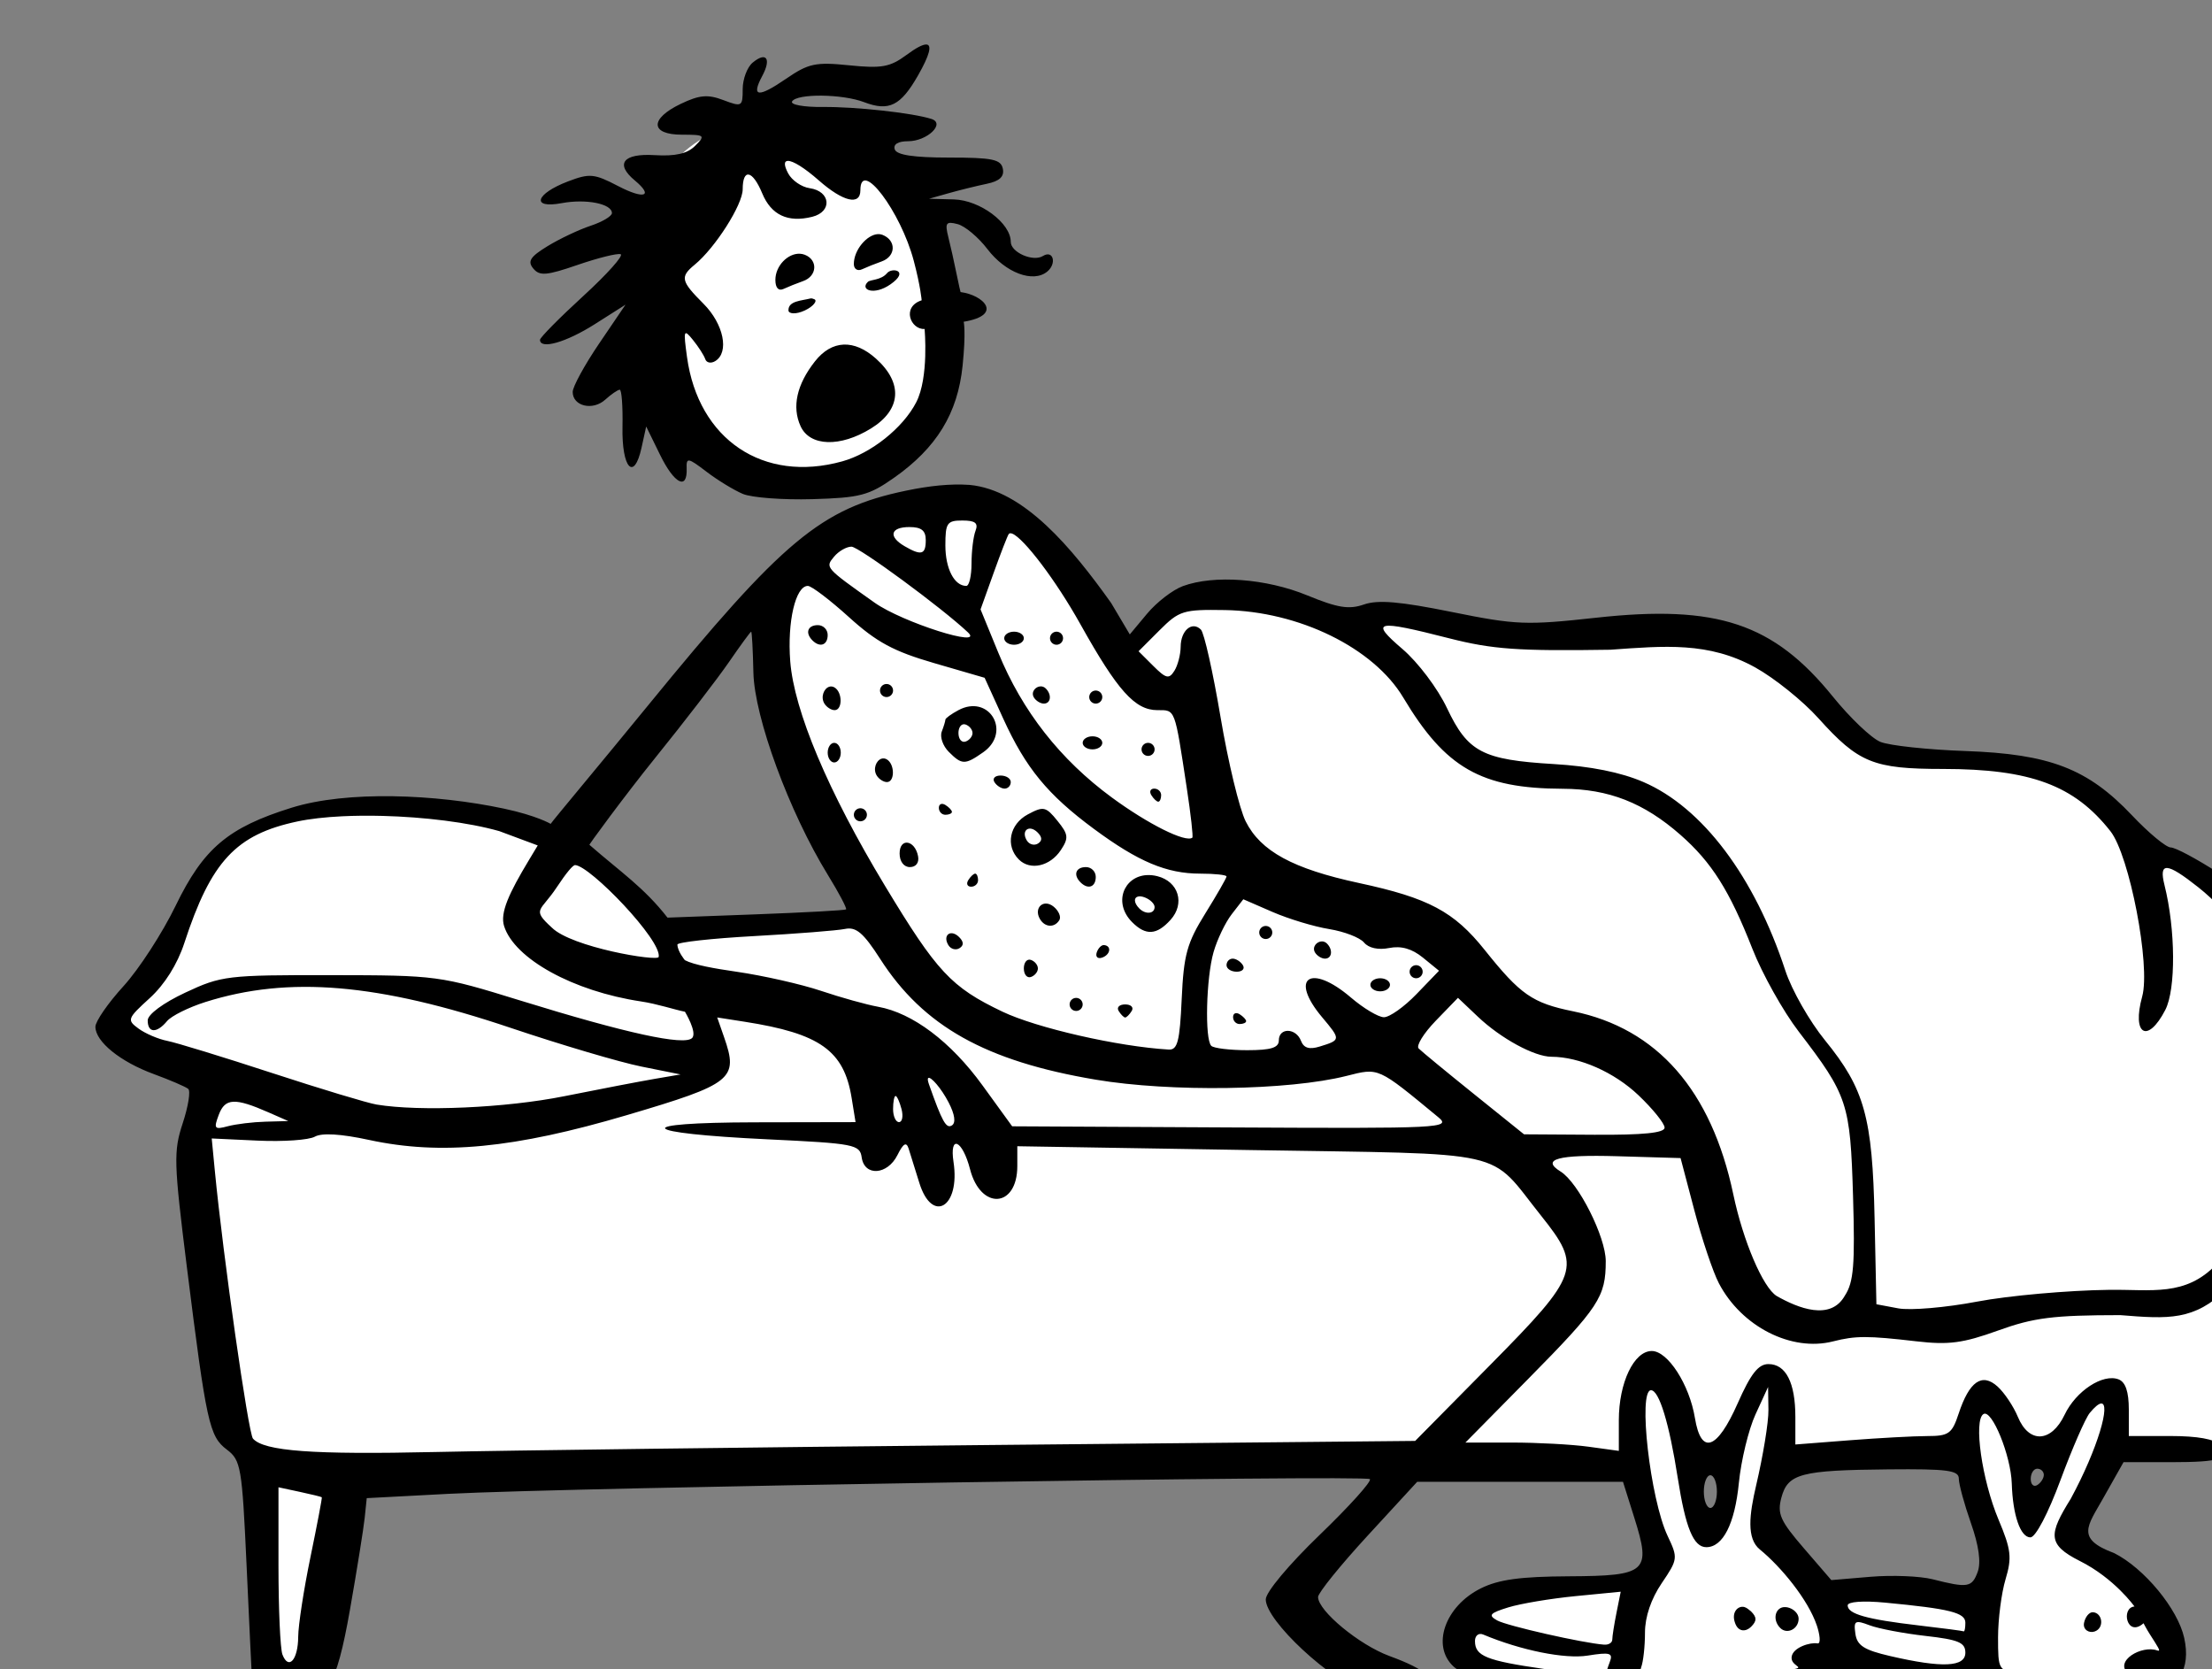 <?xml version="1.0" ?><!-- Created with Inkscape (http://www.inkscape.org/) --><svg height="254.095mm" id="svg35106" inkscape:version="1.1.2 (76b9e6a115, 2022-02-25)" sodipodi:docname="wake_3.svg" version="1.1" viewBox="0 0 336.79 254.095" width="336.79mm" xmlns="http://www.w3.org/2000/svg" xmlns:inkscape="http://www.inkscape.org/namespaces/inkscape" xmlns:sodipodi="http://sodipodi.sourceforge.net/DTD/sodipodi-0.dtd" xmlns:svg="http://www.w3.org/2000/svg">
  <rect x="0" y="0" width="336.79" height="254.095" fill="#808080" stroke="none"/>
  <sodipodi:namedview bordercolor="#666666" borderopacity="1.0" id="namedview35108" inkscape:current-layer="layer1" inkscape:cx="209.98456" inkscape:cy="472.2701" inkscape:document-units="mm" inkscape:pagecheckerboard="0" inkscape:pageopacity="0.0" inkscape:pageshadow="2" inkscape:window-height="1016" inkscape:window-maximized="1" inkscape:window-width="1866" inkscape:window-x="54" inkscape:window-y="27" inkscape:zoom="0.64052329" pagecolor="#ffffff" showgrid="false"/>
  <defs id="defs35103"/>
  <g id="layer1" inkscape:groupmode="layer" inkscape:label="Capa 1" transform="translate(-49.708,-23.724)">
    <g id="g23751" style="display:inline" transform="matrix(0.265,0,0,0.265,-9173.658,-4276.607)">
      <path d="m 38568.037,18732.033 c -11.941,0.308 -24.684,3.088 -37.898,8.979 -60.409,26.927 -43.208,105.6 -17.219,163.308 25.99,57.708 74.91,38.173 100.07,32.276 62.496,-12.959 46.53,-99.942 37.313,-142.201 -7.2,-33.015 -39.621,-63.461 -82.266,-62.362 z m 109.606,219.401 c -19.569,-1.071 -43.145,3.492 -66.247,15.32 -46.202,23.657 -51.182,70.311 -42.908,106.818 8.274,36.506 52.799,117.508 52.799,117.508 l -122.351,8.106 c 0,0 -7.762,-13.311 -24.969,-27.215 -17.207,-13.904 -62.605,-35.322 -108.442,-41.846 -45.836,-6.523 -88.45,4.133 -114.224,19.092 -25.774,14.958 -28.044,41.929 -46.422,71.912 -18.379,29.982 -21.454,26.292 -17.5,36.967 l 56.621,26.875 c 0,0 -10.911,23.658 -13.254,35.256 -2.343,11.597 13.253,123.885 19.111,149.123 5.858,25.239 18.891,39.47 18.891,39.47 0,0 1.245,90.279 1.904,108.664 0.659,18.385 19.258,18.584 22.407,8.239 3.148,-10.346 22.185,-110.577 22.185,-110.577 l 337.496,-6.394 404.385,-5.273 c 3.115,22.819 13.291,56.042 13.291,56.042 l -8.01,13.807 c 0,0 -50.644,3.217 -66.293,5.047 -15.649,1.829 -30.189,10.923 -39.369,25.561 -3.266,26.449 39.616,25.838 107.018,32.214 67.402,6.377 110.9,-16.689 110.9,-16.689 0,0 134.188,15.802 141.52,15.525 7.332,-0.278 46.64,1.275 51.877,-22.457 5.237,-23.731 -63.213,-60.992 -63.213,-60.992 l 24.658,-51.609 62.543,-0.817 c 0,0 14.717,-2.765 16.035,-23.062 1.318,-20.296 11.789,-39.671 30.094,-94.102 18.306,-54.43 0.586,-87.113 -1.098,-123.224 -1.684,-36.111 -29.054,-68.921 -43.113,-82.364 -14.058,-13.443 -42.762,-21.283 -42.762,-21.283 0,0 -15.814,-22.669 -29.287,-34.267 -13.473,-11.597 -59.895,-18.649 -92.186,-18.121 -32.29,0.526 -44.754,-14.16 -58.593,-27.602 -13.839,-13.443 -52.646,-48.305 -80.617,-46.262 -27.97,2.043 -109.464,0.199 -146.295,-7.906 -36.83,-8.106 -42.469,3.228 -42.469,3.228 0,0 -72.747,-16.799 -91.272,-16.009 -18.525,0.791 -47.447,29.851 -47.447,29.851 0,0 -29.067,-46.653 -43.199,-68.07 -7.066,-10.708 -22.627,-17.414 -42.195,-18.484 z m 625.853,548.832 -4.564,15.507 -13,19.297 -6.166,-34.494 z m -54.545,0.711 15.356,60.929 -13,21.125 c 0,0 -16.76,-1.884 -29.698,-3.658 -12.938,-1.775 -51.322,1.662 -51.322,1.662 l -38.691,-38.701 9.041,-39.943 z m -134.769,1.757 c -1.052,1.551 -1.824,3.098 -2.178,4.612 -2.957,12.642 -6.039,35.764 -11.707,36.152 -5.668,0.388 -9.734,-19.075 -9.735,-36.375 0,-1.251 -0.108,-2.633 -0.269,-4.076 z" fill="#00B894" id="path23747" style="fill:#ffffff;stroke-width:3.78;stroke-linecap:round;stroke-linejoin:round;paint-order:markers stroke fill;stop-color:#000000" transform="translate(-3313.529,-2437.82)"/>
      <path d="m 38650.914,18691.045 c -2.044,-0.09 -5.868,1.902 -11.447,6.027 -9.401,6.953 -14.225,7.822 -32.822,5.932 -19.412,-1.973 -23.398,-1.125 -36.333,7.736 -16.138,11.053 -20.198,10.552 -13.644,-1.689 5.31,-9.926 2.276,-14.079 -5.545,-7.588 -3.15,2.612 -5.725,9.469 -5.725,15.234 0,10.058 -0.455,10.313 -11.121,6.285 -8.971,-3.388 -13.691,-2.972 -24.42,2.143 -18.008,8.588 -17.669,17.734 0.659,17.734 13.137,0 13.58,0.372 7.558,6.393 -4.529,4.53 -11.331,6.091 -23.345,5.352 -18.031,-1.109 -22.799,5.021 -11.315,14.55 11.002,9.131 5.41,11.033 -9.537,3.242 -13.811,-7.199 -16.394,-7.439 -28.813,-2.714 -18.835,7.17 -21.395,15.83 -3.695,12.509 13.974,-2.621 28.897,0.325 28.897,5.707 0,1.766 -5.494,5.039 -12.207,7.268 -6.717,2.228 -17.855,7.497 -24.754,11.709 -9.993,6.1 -11.67,8.716 -8.229,12.863 3.655,4.405 7.587,4.078 25.516,-2.088 11.658,-4.01 22.763,-6.77 24.678,-6.129 1.914,0.635 -7.726,11.428 -21.424,23.979 -13.695,12.549 -24.905,23.885 -24.905,25.191 0,5.736 14.964,1.488 31.346,-8.9 l 17.785,-11.283 -15.172,22.346 c -8.345,12.289 -15.173,24.791 -15.173,27.783 0,8.199 11.511,10.943 18.681,4.453 3.481,-3.15 7.237,-5.723 8.346,-5.723 1.11,0 1.809,9.547 1.584,21.217 -0.491,23.864 6.628,31.727 10.941,12.084 l 2.674,-12.17 8.002,16.332 c 8.143,16.634 15.724,20.502 15.248,7.785 -0.243,-6.45 0.702,-6.298 11.383,1.846 6.404,4.887 15.82,10.634 20.924,12.773 5.104,2.135 23.081,3.488 39.949,3 27.324,-0.788 32.44,-2.127 46.853,-12.259 24.492,-17.217 36.611,-36.988 39.422,-64.319 2.027,-19.694 0.643,-25.336 0.643,-25.336 23.253,-3.872 11.121,-15.453 -1.799,-17.043 0,0 -0.905,-3.409 -2.484,-11.298 -1.167,-5.844 -3.204,-14.929 -4.526,-20.192 -2.078,-8.286 -1.367,-9.3 5.317,-7.551 4.243,1.11 11.935,7.556 17.097,14.321 10.427,13.673 26.321,19.642 34.416,12.925 5.608,-4.654 3.401,-12.587 -2.492,-8.943 -5.708,3.527 -18.49,-2.087 -18.49,-8.119 0,-10.788 -17.689,-23.974 -32.699,-24.379 l -14.256,-0.383 11.269,-3.183 c 6.197,-1.752 16.031,-4.176 21.848,-5.387 7.413,-1.541 10.196,-4.128 9.291,-8.641 -1.088,-5.427 -5.939,-6.439 -30.894,-6.439 -20.324,0 -30.104,-1.474 -31.204,-4.697 -0.995,-2.919 1.9,-4.696 7.645,-4.696 10.976,0 21.643,-10.188 13.406,-12.804 -10.904,-3.466 -43.584,-7.061 -62.418,-6.864 -10.931,0.113 -18.791,-1.32 -17.621,-3.213 2.845,-4.608 28.815,-4.332 41.363,0.438 14.336,5.452 21.03,2.119 31.04,-15.443 6.595,-11.57 8.134,-17.528 4.728,-17.684 z m -79.51,66.863 c 2.929,-0.02 9.33,3.84 17.766,11.246 13.923,12.229 23.844,14.572 23.844,5.635 0,-18.496 23.149,12.079 30.677,40.523 3.914,14.769 4.537,22.677 4.537,22.677 -11.799,3.859 -6.243,16.96 1.674,16.478 0,0 2.593,27.816 -4.82,42.152 -7.609,14.718 -25.88,29.283 -42.514,33.904 v 0 c -45.3,12.579 -82.633,-12.515 -89.166,-59.941 -2.15,-15.606 -1.886,-16.358 3.428,-9.797 3.164,3.909 6.342,8.857 7.055,10.994 0.712,2.142 3.305,2.645 5.767,1.123 8.168,-5.045 4.807,-21.346 -6.795,-32.947 -13.011,-13.015 -13.545,-15.412 -5.007,-22.443 11.804,-9.72 27.547,-34.46 27.547,-43.287 0,-12.218 5.683,-11.042 11.216,2.32 5.166,12.473 14.783,16.98 28.75,13.475 11.684,-2.933 10.605,-14.704 -1.507,-16.432 -4.632,-0.661 -10.168,-4.464 -12.303,-8.451 -2.6,-4.858 -2.424,-7.215 -0.147,-7.229 z m 51.627,42.069 c -6.275,0.362 -13.773,9.068 -13.773,17.166 0,2.871 2.111,4.246 4.695,3.041 2.585,-1.203 7.656,-3.232 11.272,-4.508 8.299,-2.928 8.539,-12.194 0.396,-15.319 -0.821,-0.314 -1.693,-0.432 -2.59,-0.38 z m -44.865,11.259 c -6.803,-0.254 -13.986,6.921 -13.986,15.041 0,4.555 1.792,6.533 4.697,5.178 2.584,-1.203 7.654,-3.233 11.268,-4.51 8.075,-2.845 8.62,-12.16 0.89,-15.127 -0.934,-0.358 -1.897,-0.545 -2.869,-0.582 z m 50.17,11.155 c -3.385,4.106 -9.594,3.679 -10.981,4.983 -4.836,4.549 3.4,8.1 12.91,1.475 11.325,-7.89 0.917,-9.91 -1.929,-6.458 z m -44.031,14.547 c -5.167,1.337 -12.787,1.377 -12.612,6.878 0.06,1.966 4.233,2.434 9.414,0 5.097,-2.387 7.433,-5.754 5.368,-6.463 -0.669,-0.23 -1.424,-0.614 -2.17,-0.421 z m 19.056,26.496 c -5.987,0.263 -11.609,3.482 -16.451,9.638 -10.476,13.318 -13.318,26.133 -8.26,37.233 5.324,11.69 22.775,12.248 40.496,1.293 17.377,-10.74 18.47,-26.051 2.858,-40.075 -6.303,-5.663 -12.655,-8.353 -18.643,-8.089 z m 72.215,80.595 c -10.778,-0.736 -22.709,0.48 -36.371,3.328 -48.795,10.173 -70.515,28.268 -148.443,123.678 -26.769,32.772 -54.467,65.773 -55.692,67.721 0,0 -7.966,-4.744 -26.906,-8.768 -39.367,-8.363 -90.119,-10.411 -121.941,-0.508 -36.464,11.348 -50.635,23.323 -66.612,56.272 -7.613,15.705 -21.104,36.511 -29.98,46.238 -8.875,9.722 -16.135,20.221 -16.135,23.328 0,8.527 14.257,20.085 33.506,27.159 9.464,3.478 18.387,7.311 19.826,8.521 1.44,1.209 0.02,10.079 -3.156,19.715 -5.33,16.169 -5.148,22.535 2.375,82.642 11.219,89.654 12.884,97.257 22.943,104.844 8.1,6.111 8.764,9.972 11.338,66.031 1.504,32.747 2.861,61.534 3.031,63.969 0.535,8.069 11.946,16.233 22.686,16.233 19.998,0 25.824,-9.401 33.744,-54.469 3.993,-22.728 7.786,-46.396 8.432,-52.594 l 1.172,-11.267 46.959,-2.477 c 69.543,-3.669 526.879,-10.967 529.392,-8.449 1.189,1.193 -11.783,15.597 -28.83,32.017 -17.738,17.088 -30.992,32.945 -30.992,37.082 0,12.266 37.154,46.794 57.957,53.866 23.183,7.878 35.54,7.997 38.471,0.367 2.98,-7.773 -4.28,-13.994 -25.34,-21.711 -17.322,-6.345 -41.033,-25.936 -41.033,-33.899 0,-2.364 12.812,-18.217 28.476,-35.24 l 28.479,-30.949 h 59.115 59.119 l 6.51,20.656 c 9.813,31.133 7.261,33.407 -37.647,33.631 -27.791,0.139 -40.364,1.861 -50.554,6.938 -20.684,10.299 -28.577,33.2 -15.516,45.019 9.755,8.826 62.047,22.219 98.578,25.244 17.56,1.452 32.775,2.879 33.809,3.168 1.03,0.289 16.004,-1.101 33.275,-3.088 21.731,-2.499 36.298,-6.477 47.305,-12.927 15.434,-9.047 16.449,-9.154 34.34,-3.643 27.859,8.579 130.848,14.938 151.021,9.326 18.067,-5.029 25.272,-16.708 21.342,-34.601 -3.668,-16.691 -22.927,-40.028 -40.24,-48.758 -22.325,-8.254 -15.232,-15.672 -6.51,-31.194 l 11.875,-21.039 h 27.189 c 29.05,0 34.591,-1.983 27.948,-9.986 -2.699,-3.254 -12.68,-5.043 -28.139,-5.043 h -23.959 v -15.144 c 0,-10.285 -1.889,-15.868 -5.889,-17.403 -9.024,-3.463 -24.483,6.662 -30.982,20.297 -7.675,16.094 -20.485,16.69 -26.877,1.254 -2.508,-6.049 -7.751,-13.891 -11.656,-17.424 -8.931,-8.084 -16.239,-2.996 -22.368,15.572 -3.8,11.517 -5.67,12.872 -18.035,12.872 -7.587,0.02 -27.743,1.108 -44.789,2.435 l -30.99,2.412 v -15.832 c 0,-19.677 -5.444,-30.359 -15.475,-30.359 -5.799,0 -10.158,5.563 -17.66,22.539 -11.846,26.797 -21.037,29.958 -24.564,8.453 -3.156,-19.223 -15.571,-38.506 -24.793,-38.506 -10.258,0 -18.936,18.223 -18.936,39.768 v 17.601 l -17.429,-2.388 c -9.585,-1.316 -29.418,-2.387 -44.069,-2.387 h -26.64 l 36.142,-36.629 c 40.619,-41.162 44.483,-47.028 44.483,-67.576 0,-13.933 -15.737,-45.171 -25.928,-51.469 -11.492,-7.102 -1.521,-9.812 32.394,-8.814 l 36.524,1.074 7.928,30.053 c 4.359,16.529 10.686,35.347 14.056,41.814 12.994,24.927 41.66,39.536 65.619,33.437 12.941,-3.292 19.838,-3.298 47.844,-0.05 18.615,2.158 26.791,1.08 46.959,-6.192 20.535,-7.407 31.699,-8.814 70.231,-8.849 27.687,2.226 42.369,3.278 61.343,-15.084 30.564,-29.577 26.444,-39.044 -6.129,-14.084 -17.856,18.678 -37.161,14.324 -61.584,14.635 -23.761,0.3 -57.925,3.351 -75.919,6.773 -17.996,3.424 -38.368,5.165 -45.276,3.869 l -12.558,-2.357 -1.045,-49.319 c -1.231,-58.124 -5.769,-74.416 -28.471,-102.289 -8.906,-10.935 -19.156,-28.923 -22.775,-39.978 -17.7,-54.019 -47.675,-93.831 -81.657,-108.449 -12.946,-5.567 -30.25,-9.025 -51.517,-10.293 -40.835,-2.437 -49.291,-6.869 -61.239,-32.106 -5.378,-11.362 -16.639,-26.299 -25.617,-33.982 -18.927,-16.201 -15.555,-16.977 26.834,-6.151 24.922,6.348 39.57,7.403 92.662,6.573 31.017,-2.204 56.456,-4.641 83.153,10.144 11.051,6.12 27.393,19.25 36.316,29.176 23.089,25.678 31.596,29.168 71.656,29.168 50.284,0.03 75.406,9.377 96.16,35.763 10.989,13.965 23.148,77.223 18.254,94.948 -6.079,22.024 3.105,27.379 13.262,7.736 6.15,-11.892 5.933,-46.263 -0.457,-71.744 -3.361,-13.412 1.248,-13.117 19.369,1.23 19.444,15.397 33.074,36.282 42.852,65.668 4.428,13.309 9.606,24.198 11.502,24.198 8.362,0 3.265,-36.739 -8.311,-59.905 -9.758,-19.527 -15.623,-26.034 -34.394,-38.166 -12.443,-8.045 -24.784,-14.627 -27.424,-14.627 -2.637,0 -12.655,-8.302 -22.266,-18.453 -25.399,-26.825 -47.198,-35.235 -95.74,-36.943 -21.694,-0.763 -43.67,-3.13 -48.834,-5.26 -5.167,-2.133 -17.416,-13.789 -27.217,-25.908 -34.139,-42.202 -66.577,-53.033 -136.01,-45.414 -40.29,4.418 -46.044,4.189 -83.023,-3.295 -29.786,-6.028 -42.417,-7.107 -50.463,-4.301 -8.606,3.001 -15.073,1.956 -32.631,-5.262 -23.534,-9.678 -53.504,-11.892 -71.428,-5.283 -5.815,2.148 -15.048,9.264 -20.515,15.821 l -9.945,11.919 -10.719,-18.062 c -22.519,-31.575 -50.12,-65.012 -81.516,-67.848 z m -3.931,20.467 c 7.372,0 9.232,1.461 7.513,5.943 -1.253,3.268 -2.283,11.721 -2.283,18.782 0,7.064 -1.351,12.841 -3.002,12.841 -6.9,0 -12.021,-9.926 -12.021,-23.291 0,-12.879 0.958,-14.275 9.793,-14.275 z m -30.456,3.758 c 6.886,0 9.393,2.002 9.393,7.512 0,8.372 -2.536,9.092 -12.209,3.457 -9.481,-5.522 -8.084,-10.969 2.816,-10.969 z m 57.903,3.57 c 0.348,-0.03 0.761,0.05 1.234,0.238 6.619,2.664 24.903,26.599 39.069,51.95 21.379,38.272 31.372,49.42 44.3,49.42 10.39,0 9.822,-1.523 16.846,44.683 2.325,15.279 3.762,28.137 3.201,28.571 -3.862,2.986 -25.372,-7.746 -46.26,-23.082 -29.648,-21.77 -51.456,-49.587 -65.23,-83.194 l -10.19,-24.857 7.473,-20.834 c 4.108,-11.459 8.03,-21.558 8.715,-22.44 0.211,-0.272 0.494,-0.421 0.842,-0.455 z m -91.196,7.699 c 4.213,0 52.046,35.184 66.916,49.223 9.924,9.368 -37.728,-5.784 -53.623,-17.051 -28.533,-20.224 -28.485,-20.171 -23.298,-26.42 2.627,-3.163 7.129,-5.752 10.005,-5.752 z m -25.064,22.536 c 2.096,0 12.724,8.075 23.625,17.945 15.879,14.38 25.596,19.625 48.883,26.392 l 29.06,8.444 10.651,23.383 c 12.963,28.461 25.587,43.813 52.172,63.451 25.48,18.826 41.749,25.672 61.013,25.672 8.33,0 15.149,0.734 15.149,1.629 0,0.896 -5.495,10.468 -12.209,21.269 -10.531,16.942 -12.392,23.685 -13.547,49.084 -1.111,24.464 -2.38,29.386 -7.514,29.084 -29.025,-1.71 -75.809,-12.383 -95.506,-21.787 -29.405,-14.037 -37.608,-22.825 -67.492,-72.324 -32.604,-54.002 -52.224,-100.519 -54.408,-128.989 -1.743,-22.744 3.058,-43.253 10.123,-43.253 z m 239.527,13.875 c 42.598,0.693 85.493,21.698 102.537,50.214 24.25,40.573 44.707,52.28 91.694,52.448 26.341,0.09 46.594,8.03 67.629,26.498 17.906,15.722 28.178,32 41.316,65.455 5.677,14.461 17.654,35.854 26.61,47.537 28.163,36.742 29.616,41.139 31.199,94.353 1.181,39.641 0.371,49.595 -4.67,57.286 -8.22,14.73 -26.878,7.246 -39.182,0.265 -7.905,-4.888 -19.283,-31.52 -24.93,-58.361 -12.567,-59.741 -43.751,-95.373 -92.08,-105.205 -23.348,-4.75 -30.238,-9.531 -50.738,-35.203 -17.665,-22.119 -32.259,-29.892 -72.264,-38.491 -37.929,-8.151 -56.515,-18.265 -65.099,-35.435 -3.616,-7.233 -10.118,-34.205 -14.443,-59.941 -4.329,-25.738 -9.403,-48.326 -11.278,-50.2 -5.054,-5.054 -11.577,0.473 -11.629,9.873 -0.04,4.527 -1.667,10.764 -3.635,13.864 -3.059,4.824 -4.798,4.417 -12.058,-2.83 l -8.492,-8.469 12.037,-12.037 c 11.296,-11.295 13.608,-12.01 37.476,-11.621 z m -233.763,8.662 c -5.864,0 -7.451,4.442 -3.129,8.765 4.321,4.321 8.763,2.735 8.763,-3.131 0,-3.098 -2.534,-5.634 -5.634,-5.634 z m -38.323,3.756 c 0.419,0 0.991,10.569 1.274,23.482 0.566,25.748 20.609,80.214 42.785,116.256 6.384,10.373 11.083,19.287 10.449,19.808 -0.638,0.525 -23.981,1.8 -51.873,2.84 l -50.713,1.887 c -13.474,-17.298 -26.924,-26.195 -44.806,-41.789 -1.894,1.809 20.59,-28.744 37.453,-49.619 16.861,-20.877 36.06,-45.811 42.664,-55.41 6.604,-9.6 12.35,-17.455 12.767,-17.455 z m 151.022,0 c -3.1,0 -5.637,1.689 -5.637,3.757 0,2.066 2.537,3.758 5.637,3.758 3.099,0 5.637,-1.692 5.637,-3.758 0,-2.068 -2.538,-3.757 -5.637,-3.757 z m 24.42,0 c -2.068,0 -3.762,1.689 -3.762,3.757 0,2.066 1.694,3.758 3.762,3.758 2.064,0 3.754,-1.692 3.754,-3.758 0,-2.068 -1.69,-3.757 -3.754,-3.757 z m -97.672,30.048 c -2.065,0 -3.758,1.69 -3.758,3.756 0,2.068 1.693,3.758 3.758,3.758 2.066,0 3.754,-1.69 3.754,-3.758 0,-2.066 -1.688,-3.756 -3.754,-3.756 z m 88.619,1.366 c -3.011,0 -5.86,3.294 -3.935,6.408 1.189,1.922 3.751,3.496 5.695,3.496 4.037,0 4.703,-5.09 1.133,-8.662 -0.868,-0.868 -1.89,-1.24 -2.893,-1.242 z m -120.082,0.08 c -0.542,-0.06 -1.069,0 -1.568,0.179 -3.003,1.046 -4.955,5.932 -2.658,9.649 1.279,2.064 3.913,3.756 5.857,3.756 4.569,0 4.597,-10.165 0.03,-12.985 -0.558,-0.345 -1.116,-0.537 -1.66,-0.599 z m 151.674,2.32 c -2.068,0 -3.76,1.69 -3.76,3.758 0,2.065 1.692,3.756 3.76,3.756 2.064,0 3.754,-1.691 3.754,-3.756 0,-2.068 -1.69,-3.758 -3.754,-3.758 z m -72.512,9.108 c -2.019,0.279 -4.161,0.971 -6.377,2.156 -4.133,2.211 -7.513,4.667 -7.513,5.459 0,0.792 -0.941,3.897 -2.094,6.898 -1.152,3 0.658,8.213 4.021,11.578 7.562,7.573 9.33,7.598 19.774,0.282 14.45,-10.118 6.322,-28.324 -7.811,-26.362 z m -3.908,10.361 c 0.483,-0.157 1.011,-0.154 1.566,0.03 2.221,0.738 4.041,2.951 4.041,4.914 0,1.963 -1.82,4.172 -4.041,4.91 -2.219,0.742 -4.035,-1.467 -4.035,-4.91 0,-2.582 1.023,-4.474 2.469,-4.945 z m 74.539,6.824 c -3.1,0 -5.635,1.689 -5.635,3.754 0,2.066 2.535,3.756 5.635,3.756 3.099,0 5.635,-1.69 5.635,-3.756 0,-2.065 -2.536,-3.754 -5.635,-3.754 z m -148.385,3.754 c -2.066,0 -3.758,2.536 -3.758,5.635 0,3.099 1.692,5.635 3.758,5.635 2.068,0 3.76,-2.536 3.76,-5.635 0,-3.099 -1.692,-5.635 -3.76,-5.635 z m 180.317,0 c -2.066,0 -3.756,1.69 -3.756,3.756 0,2.069 1.69,3.76 3.756,3.76 2.068,0 3.757,-1.691 3.757,-3.76 0,-2.066 -1.689,-3.756 -3.757,-3.756 z m -151.672,8.953 c -0.542,-0.06 -1.07,0 -1.569,0.18 -3.003,1.046 -4.956,5.932 -2.658,9.65 1.275,2.064 3.912,3.758 5.858,3.758 4.568,0 4.598,-10.169 0.03,-12.99 -0.559,-0.345 -1.118,-0.536 -1.662,-0.598 z m 66.929,9.83 c -3.224,0 -4.815,1.693 -3.539,3.758 1.277,2.065 3.915,3.756 5.86,3.756 1.944,0 3.533,-1.691 3.533,-3.756 0,-2.065 -2.634,-3.758 -5.854,-3.758 z m 88.276,7.514 c -2.188,0 -2.931,1.689 -1.654,3.758 1.275,2.064 3.069,3.754 3.98,3.754 0.909,0 1.654,-1.69 1.654,-3.754 0,-2.069 -1.79,-3.758 -3.98,-3.758 z m -122.639,8.92 c -0.681,0.3 -1.103,1.034 -1.103,2.129 0,2.187 1.69,3.98 3.756,3.98 2.065,0 3.753,-0.749 3.753,-1.658 0,-0.913 -1.688,-2.704 -3.753,-3.979 -1.033,-0.64 -1.973,-0.772 -2.653,-0.472 z m -46.183,2.349 c -2.068,0 -3.758,1.692 -3.758,3.76 0,2.064 1.69,3.754 3.758,3.754 2.066,0 3.755,-1.69 3.755,-3.754 0,-2.068 -1.689,-3.76 -3.755,-3.76 z m 105.589,0.495 c -2.297,-0.494 -4.889,0.637 -9.392,3.046 -10.537,5.64 -13.002,18.049 -5.147,25.903 6.517,6.517 17.943,3.949 24.133,-5.426 4.591,-6.953 4.353,-8.99 -1.984,-16.814 -3.313,-4.095 -5.313,-6.215 -7.61,-6.709 z m -380.207,3.908 c 23.879,0.613 49.22,3.671 67.157,8.75 l 22.084,8.224 -4.971,8.256 c -11.606,19.275 -16.772,30.469 -14.357,38.076 5.976,18.831 39.788,37.447 78.57,43.264 9.518,1.428 19.312,4.728 25.349,5.941 0,0 7.224,11.96 4.09,15.094 -4.541,4.538 -37.804,-2.719 -98.648,-21.529 -46.389,-14.346 -47.706,-14.519 -108.94,-14.598 -59.552,-0.08 -62.83,0.309 -83.584,10.035 -12.697,5.95 -21.599,12.532 -21.599,15.967 0,7.327 5.199,7.523 11.099,0.414 2.476,-2.986 12.405,-7.926 22.061,-10.98 47.812,-15.11 99.297,-10.754 175.328,14.84 28.927,9.737 62.736,19.74 75.133,22.234 l 22.539,4.533 -15.027,2.567 c -8.265,1.414 -31.571,5.886 -51.795,9.941 -33.576,6.73 -82.945,8.925 -107.86,4.789 -5.165,-0.857 -32.211,-9.022 -60.103,-18.144 -27.893,-9.123 -54.941,-17.418 -60.108,-18.428 -5.165,-1.012 -12.592,-4.185 -16.513,-7.051 -6.795,-4.969 -6.502,-5.77 6.429,-17.539 8.543,-7.773 15.876,-19.445 19.846,-31.58 15.372,-47.005 29.668,-62.389 64.934,-69.873 7.216,-1.531 16.083,-2.513 25.824,-2.986 7.305,-0.355 15.103,-0.422 23.062,-0.217 z m 372.94,7.398 c 1.08,0.238 2.292,0.908 3.496,2.113 2.699,2.697 2.763,4.799 0.197,6.385 -2.105,1.299 -4.957,0.534 -6.34,-1.703 -2.678,-4.331 -0.596,-7.511 2.647,-6.795 z m -71.166,7.998 c -2.422,-0.357 -4.617,1.607 -4.617,6.186 0,4.612 2.426,7.826 5.908,7.826 3.5,0 5.416,-2.556 4.697,-6.264 -0.914,-4.712 -3.565,-7.391 -5.988,-7.748 z m -191.047,12.858 c 8.625,0.375 49.959,43.311 48.008,52.781 -0.571,2.771 -50.103,-5.576 -61.381,-16.854 -11.91,-10.857 -6.48,-9.134 2.715,-23.035 5.641,-8.522 9.385,-12.945 10.658,-12.892 z m 293.494,1.154 c -5.866,0 -7.456,4.441 -3.131,8.764 4.322,4.324 8.766,2.735 8.766,-3.131 0,-3.098 -2.536,-5.633 -5.635,-5.633 z m -63.64,3.756 c -0.913,0 -2.702,1.691 -3.979,3.756 -1.279,2.064 -0.535,3.756 1.654,3.756 2.187,0 3.981,-1.692 3.981,-3.756 0,-2.065 -0.746,-3.756 -1.656,-3.756 z m 98.583,0.846 c -13.245,0.745 -19.445,15.994 -8.382,27.058 7.827,7.828 14.078,7.447 22.031,-1.338 8.47,-9.359 4.648,-22.031 -7.568,-25.097 -2.151,-0.54 -4.189,-0.729 -6.081,-0.623 z m -4.683,12.248 c 0.918,-0.137 2.115,0.03 3.547,0.574 3.099,1.189 5.636,3.67 5.636,5.515 0,3.939 -5.175,4.442 -8.765,0.852 -3.424,-3.423 -3.173,-6.528 -0.418,-6.941 z m 60.152,1.63 16.776,7.289 c 9.226,4.006 23.864,8.434 32.527,9.833 8.661,1.401 17.685,4.877 20.051,7.726 2.64,3.19 8.211,4.399 14.441,3.154 6.886,-1.378 13.118,0.396 19.395,5.518 l 9.252,7.547 -12.946,13.424 c -7.119,7.384 -15.574,13.361 -18.785,13.273 -3.209,-0.09 -11.688,-5.157 -18.842,-11.271 -23.297,-19.914 -35.72,-11.456 -16.578,11.293 10.816,12.855 10.799,13.068 -1.426,16.826 -5.965,1.834 -9.138,0.862 -10.732,-3.289 -2.882,-7.507 -12.722,-7.707 -12.726,-0.26 0,4.233 -4.524,5.635 -18.157,5.635 -9.987,0 -19.286,-1.126 -20.664,-2.504 -3.807,-3.806 -2.948,-38.996 1.315,-53.844 2.074,-7.233 6.768,-17.021 10.433,-21.748 z m -113.164,2.469 c -3.966,-0.174 -6.581,4.195 -3.549,9.104 2.877,4.652 8.268,4.859 11.01,0.423 1.132,-1.83 -0.307,-5.292 -3.201,-7.691 -1.463,-1.216 -2.938,-1.778 -4.26,-1.836 z m 126.055,12.86 c -2.066,0 -3.754,1.688 -3.754,3.755 0,2.067 1.688,3.758 3.754,3.758 2.068,0 3.76,-1.691 3.76,-3.758 0,-2.067 -1.692,-3.755 -3.76,-3.755 z m -241.736,1.724 c 6.391,-1.327 10.606,2.265 20.207,17.227 24.814,38.67 60.666,58.745 123.861,69.361 43.019,7.224 110.786,6.218 143.976,-2.139 18.883,-4.757 17.652,-5.306 52.805,23.688 7.594,6.26 2.275,6.525 -118.43,5.894 l -126.38,-0.656 -17.077,-23.547 c -18.161,-25.038 -40.103,-41.562 -59.912,-45.121 -6.655,-1.195 -21.396,-5.299 -32.759,-9.123 -11.366,-3.823 -33.286,-8.783 -48.713,-11.021 -12.478,-1.81 -24.394,-3.891 -29.58,-6.623 0,0 -4.196,-4.989 -4.295,-8.963 -0.03,-1.347 19.803,-3.54 44.082,-4.873 24.278,-1.336 47.773,-3.182 52.215,-4.104 z m 62.072,2.561 c -3.242,-0.716 -5.324,2.463 -2.647,6.795 1.383,2.236 4.236,3.006 6.34,1.703 2.567,-1.587 2.502,-3.684 -0.197,-6.383 -1.205,-1.205 -2.416,-1.876 -3.496,-2.115 z m 211.937,4.593 c -3.009,0 -5.861,3.294 -3.939,6.409 1.189,1.921 3.754,3.494 5.699,3.494 4.036,0 4.706,-5.091 1.133,-8.664 -0.867,-0.867 -1.89,-1.236 -2.893,-1.239 z m -125.15,2.11 c -1.499,-0.155 -3.405,1.746 -4.231,4.224 -0.828,2.48 0.526,3.831 3.006,3.006 4.843,-1.614 5.716,-6.765 1.225,-7.23 z m 73.873,7.793 c -1.944,0 -3.533,1.692 -3.533,3.756 0,2.068 2.634,3.757 5.855,3.757 3.221,0 4.811,-1.689 3.535,-3.757 -1.28,-2.064 -3.914,-3.756 -5.857,-3.756 z m -117.518,0.693 c -1.448,0.471 -2.468,2.362 -2.468,4.943 0,3.443 1.815,5.655 4.035,4.915 2.224,-0.739 4.039,-2.951 4.039,-4.915 0,-1.963 -1.815,-4.177 -4.039,-4.914 -0.555,-0.186 -1.085,-0.185 -1.567,-0.03 z m 222.924,3.063 c -2.065,0 -3.756,1.689 -3.756,3.757 0,2.066 1.691,3.758 3.756,3.758 2.064,0 3.756,-1.692 3.756,-3.758 0,-2.068 -1.692,-3.757 -3.756,-3.757 z m -20.66,7.515 c -3.099,0 -5.635,1.689 -5.635,3.754 0,2.068 2.536,3.76 5.635,3.76 3.1,0 5.635,-1.692 5.635,-3.76 0,-2.065 -2.535,-3.754 -5.635,-3.754 z m 44.695,11.246 11.461,10.862 c 13.174,12.485 32.437,22.964 42.266,22.99 16.112,0.05 36.087,8.888 50.002,22.125 8.244,7.841 14.988,16.21 14.988,18.596 0,3.026 -12.211,4.254 -40.385,4.086 l -40.382,-0.254 -28.873,-23.225 c -15.879,-12.774 -30.134,-24.52 -31.674,-26.1 -1.542,-1.581 2.912,-8.767 9.896,-15.974 z m -219.375,0.03 c -2.067,0 -3.759,1.689 -3.759,3.754 0,2.068 1.692,3.757 3.759,3.757 2.065,0 3.754,-1.689 3.754,-3.757 0,-2.065 -1.689,-3.754 -3.754,-3.754 z m 28.174,3.754 c -3.345,0 -5.035,1.689 -3.758,3.757 1.278,2.066 2.969,3.758 3.758,3.758 0.788,0 2.479,-1.692 3.756,-3.758 1.276,-2.068 -0.416,-3.757 -3.756,-3.757 z m 63.086,5.166 c -0.68,0.3 -1.101,1.032 -1.101,2.126 0,2.189 1.688,3.979 3.753,3.979 2.065,0 3.756,-0.743 3.756,-1.656 0,-0.91 -1.691,-2.7 -3.756,-3.979 -1.032,-0.638 -1.971,-0.77 -2.652,-0.47 z m -297.49,2.324 15.771,2.465 c 43.237,6.754 57.048,16.568 61.446,43.67 l 2.269,13.998 -57.781,0.111 c -72.25,0.143 -67.729,6.185 7.309,9.771 49.896,2.379 52.938,2.966 54,10.407 1.575,11.031 14.799,10.146 20.544,-1.377 3.352,-6.722 5.106,-7.751 6.403,-3.756 0.98,3.026 3.733,11.843 6.117,19.59 7.359,23.926 23.639,14.174 19.697,-11.803 -2.443,-16.113 5.112,-12.804 9.508,4.166 6.128,23.649 27.139,22.207 27.139,-1.863 v -11.399 l 133.767,2.197 c 151.98,2.5 136.189,-1.07 167.26,37.821 23.466,29.378 22.023,33.637 -28.951,85.248 l -43.481,44.015 -244.837,2.362 c -134.662,1.299 -277.807,3.105 -318.096,4.012 -70.427,1.583 -98.4,-0.466 -104.811,-7.688 -2.673,-3.018 -17.205,-104.978 -21.892,-153.643 l -1.811,-18.783 26.488,1.24 c 14.57,0.681 29.305,-0.339 32.754,-2.269 4.074,-2.279 14.996,-1.621 31.198,1.881 41.191,8.909 83.428,4.84 148.088,-14.262 60.77,-17.952 64.237,-20.732 55.857,-44.766 z m 121.31,34.763 c 1.408,-0.87 7.34,5.732 11.678,14.122 3.538,6.844 4.217,11.669 1.844,13.138 -3.282,2.029 -5.594,-2.12 -13.195,-23.689 -0.762,-2.16 -0.797,-3.281 -0.327,-3.571 z m -18.826,10.34 c 0.792,0 2.325,3.381 3.407,7.514 1.082,4.131 0.432,7.512 -1.442,7.512 -1.873,0 -3.406,-3.381 -3.406,-7.512 0,-4.133 0.648,-7.514 1.441,-7.514 z m -380.453,3.315 c 4.28,-0.197 10.537,1.875 20.26,6.148 l 11.269,4.951 -13.148,0.36 c -7.229,0.197 -16.973,1.379 -21.645,2.633 -7.652,2.051 -8.161,1.389 -5.132,-6.627 1.816,-4.802 4.117,-7.267 8.396,-7.465 z m 881.75,163.853 0.199,13.149 c 0.105,7.232 -3.147,26.65 -7.019,43.199 -3.993,17.065 -5.646,30.697 2.074,36.994 12.072,9.848 27.747,28.758 32.785,43.764 1.492,4.446 2.58,10.626 0.317,10.203 -4.104,-0.766 -14.05,2.299 -14.809,7.644 -0.727,5.107 7.091,5.859 2.154,6.955 l -15.431,3.424 c -14.225,3.156 -61.325,5.029 -68.455,3.065 -4.212,-1.161 -6.024,-4.046 -4.7,-7.498 1.186,-3.087 2.155,-12.003 2.155,-19.811 0,-9.027 3.494,-19.342 9.597,-28.336 9.332,-13.752 9.424,-14.501 3.426,-27.148 -10.019,-21.111 -17.168,-83.725 -9.557,-83.725 4.671,0 10.466,18.986 15.354,50.319 4.485,28.759 9.049,39.839 16.42,39.839 9.565,0 16.375,-13.431 18.699,-36.882 1.291,-13.055 5.601,-30.803 9.576,-39.442 z m 191.19,9.514 c 5.953,-0.915 -1.715,25.947 -17.268,54.662 -12.616,20.345 -13.695,26.26 5.105,35.75 19.979,9.977 31.483,26.174 31.483,26.174 -7.977,0.671 -4.389,18.109 5.207,9.635 0,0 1.703,3.292 3.391,5.951 4.812,7.582 6.997,10.576 4.494,9.672 -8.954,-3.232 -24.972,6.128 -16.692,13.271 2.456,2.118 -5.593,2.468 -26.535,1.938 -13.106,-0.33 -29.327,-1.285 -36.041,-2.118 -11.982,-1.486 -12.207,-1.884 -12.207,-20.558 0,-10.479 1.94,-25.529 4.311,-33.443 3.742,-12.485 3.207,-17.025 -4.037,-34.245 -9.54,-22.678 -14.449,-57.058 -8.659,-60.636 4.84,-2.993 15.774,23.839 16.27,39.92 0.561,18.168 4.972,30.916 10.695,30.916 2.977,0 10.183,-13.728 17.32,-32.997 6.723,-18.144 14.278,-35.469 16.793,-38.501 2.896,-3.489 4.996,-5.18 6.37,-5.391 z m -36.524,37.445 c 2.064,0 3.756,1.59 3.756,3.535 0,1.943 -1.692,4.578 -3.756,5.854 -2.069,1.28 -3.76,-0.311 -3.76,-3.531 0,-3.224 1.691,-5.858 3.76,-5.858 z m -85.465,0.373 c 33.852,-0.312 40.387,0.553 40.387,5.354 0,3.153 3.127,14.628 6.951,25.504 4.569,13.008 5.895,22.618 3.875,28.082 -3.305,8.933 -5.676,9.319 -25.855,4.203 -7.228,-1.835 -23.289,-2.479 -35.686,-1.43 l -22.539,1.899 -15.785,-18.299 c -13.595,-15.758 -15.39,-19.795 -12.91,-29.065 3.693,-13.809 11.169,-15.78 61.562,-16.248 z m -102.367,3.381 c 2.067,0 3.758,4.227 3.758,9.393 0,5.164 -1.691,9.39 -3.758,9.39 -2.065,0 -3.756,-4.226 -3.756,-9.39 0,-5.166 1.691,-9.393 3.756,-9.393 z m -822.689,6.918 12.207,2.615 c 6.717,1.439 12.433,2.834 12.687,3.116 0.262,0.276 -2.668,15.716 -6.51,34.312 -3.843,18.594 -7.016,39.204 -7.052,45.797 -0.07,13.283 -5.524,19.44 -9.063,10.221 -1.248,-3.254 -2.269,-26.205 -2.269,-50.993 z m 771.179,59.988 -2.418,12.094 c -1.333,6.654 -2.42,13.579 -2.42,15.385 0,1.809 -2.112,3.132 -4.695,2.935 -12.33,-0.927 -55.859,-10.796 -61.472,-13.935 -5.293,-2.964 -4.239,-4.186 6.441,-7.484 7.024,-2.171 24.427,-5.082 38.668,-6.471 z m 136.407,5.807 c 3.802,-0.276 9.202,-0.135 15.595,0.471 37.047,3.513 46.016,5.755 46.016,11.511 0,3.007 -0.422,5.252 -0.938,4.971 -0.518,-0.27 -12.233,-1.812 -26.039,-3.42 -29.726,-3.469 -40.64,-6.556 -40.64,-11.488 0,-1.072 2.204,-1.768 6.006,-2.045 z m -65.471,2.961 c -3.462,-0.84 -7.546,2.945 -5.231,9.193 1.847,5.354 6.322,5.086 9.217,2.164 3.351,-3.341 3.336,-5.445 -0.05,-8.832 -1.207,-1.008 -2.53,-2.162 -3.937,-2.525 z m 22.473,0.115 c -4.781,0.761 -6.265,7.427 -1.748,11.944 3.938,3.939 10.564,0.583 10.564,-5.348 0,-2.899 -2.957,-5.839 -6.572,-6.535 -0.771,-0.164 -1.574,-0.09 -2.244,-0.06 z m 177.863,2.903 c -2.066,-0.11 -4.341,2.62 -5.055,6.066 -0.811,3.919 2.853,6.071 6.012,5.019 5.849,-1.951 4.619,-10.792 -0.957,-11.085 z m -135.438,5.718 c 0.534,-0.131 1.245,-0.08 2.17,0.127 1.234,0.279 2.85,0.842 4.932,1.633 5.116,1.947 19.602,4.703 32.193,6.129 18.936,2.141 22.889,3.803 22.889,9.617 0,8.29 -13.256,8.889 -43.199,1.955 -14.995,-3.471 -19.026,-6.05 -19.985,-12.793 -0.604,-4.25 -0.601,-6.274 1,-6.668 z m -216.685,6.78 c 0.561,-0.05 1.178,0.03 1.824,0.31 21.761,9.118 46.974,14.196 60.084,12.096 12.816,-2.045 14.66,-1.512 12.676,3.658 -1.279,3.333 -2.326,6.766 -2.326,7.631 0,0.857 -1.267,1.364 -2.817,1.139 -1.55,-0.24 -16.34,-2.388 -32.871,-4.778 -32.949,-4.758 -39.445,-7.389 -39.445,-15.984 0,-2.363 1.19,-3.905 2.875,-4.072 z" fill="#00B894" id="path23749" sodipodi:nodetypes="ssssssssssssssssssssssssscsssscscssssssssssssssssscsssssssssssssssssssssssssssssssssssssssssssssssssssssssscsssscsscssssssssssscssscssssssssscccssssssssssscccssscsssssscscsssssscsscsssscssssscscssscsscssssccsscsssssssssssssssssssscccsssssssssssssssssscssssssssssscssssssssssssssssssccssssssscsscsssssssssssccssssssssssssssssssssssssssssssscssscsssssccsssssssssssssssssssssssssssssssssssssssssssssssssssssssssscssscsssssscsscssssssssssssssssscssscscscssssssssssssssscssscssssscssssssssssscsssssssssssssssscsssscsssscssscssscsssssssssssssssssssssscssscssssccssscssssssssssscsssscsscssssssssscssscsssscssssscsssssssssssccsssscsssssssssssssssssccsscccssssssssssssssssssssssssscsssscssscccssssccsscssscssscsssssccssssscssssssssssssssscssscsssc" style="fill:#000000;stroke-width:3.757" transform="translate(-3313.529,-2437.82)"/>
    </g>
  </g>
</svg>